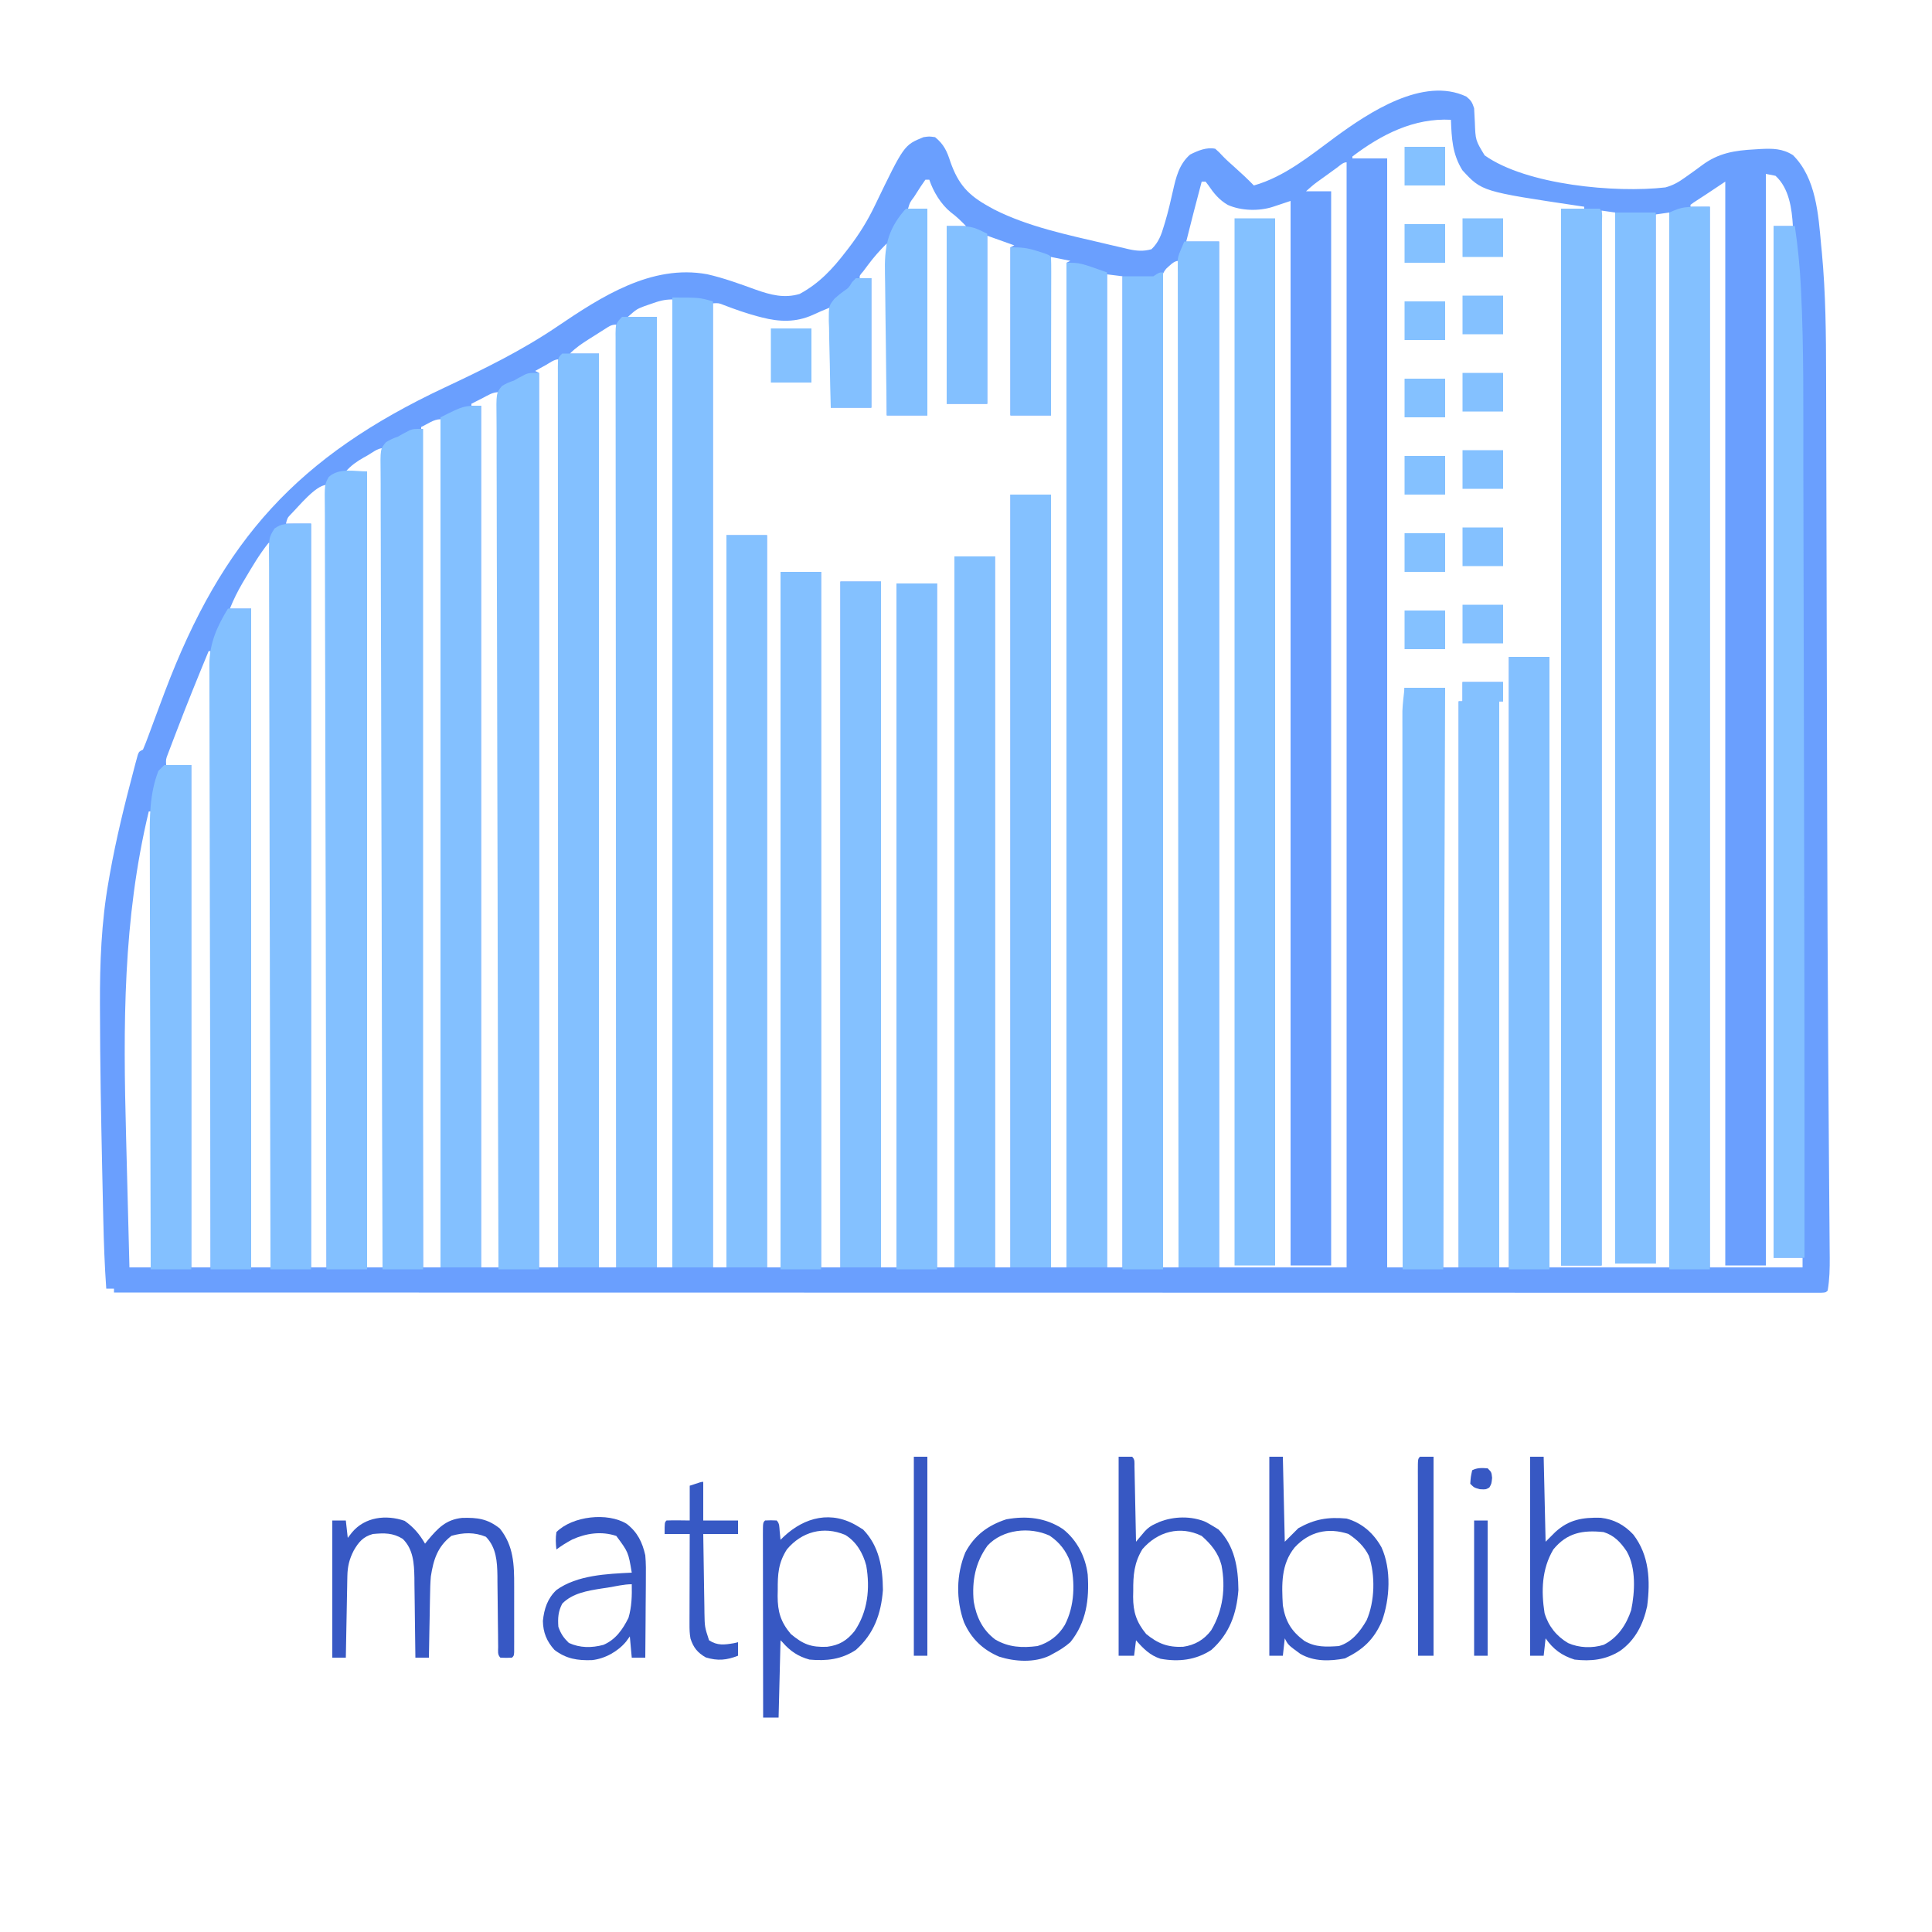 <?xml version="1.0" encoding="UTF-8"?>
<svg version="1.1" xmlns="http://www.w3.org/2000/svg" width="1000" height="1000">
<path d="M0 0 C2.44 2.004 2.971 2.914 4 6 C4.153 8.394 4.274 10.791 4.375 13.188 C4.709 22.597 4.709 22.597 9.449 30.41 C31.137 45.794 77.31 49.97 103 47 C106.897 45.946 109.733 44.344 113 42 C113.545 41.614 114.09 41.228 114.651 40.83 C118.311 38.236 118.311 38.236 121.917 35.567 C130.482 29.163 138.901 27.858 149.375 27.312 C150.295 27.253 151.216 27.193 152.164 27.131 C158.387 26.806 163.625 26.841 169.039 30.305 C180.987 42.135 182.194 61.069 183.625 76.938 C183.746 78.16 183.867 79.383 183.992 80.643 C185.991 101.906 186.158 123.221 186.186 144.561 C186.192 148.319 186.204 152.077 186.215 155.835 C186.233 162.356 186.248 168.876 186.26 175.397 C186.279 184.998 186.304 194.599 186.33 204.2 C186.373 220.016 186.412 235.831 186.448 251.646 C186.45 252.59 186.452 253.534 186.454 254.507 C186.463 258.316 186.472 262.126 186.48 265.936 C186.548 295.263 186.62 324.59 186.697 353.917 C186.712 359.384 186.726 364.851 186.739 370.319 C186.842 411.384 186.993 452.448 187.27 493.513 C187.289 496.365 187.308 499.218 187.327 502.07 C187.442 519.271 187.56 536.471 187.697 553.671 C187.75 560.275 187.799 566.879 187.846 573.483 C187.878 578.004 187.915 582.524 187.955 587.045 C187.984 590.427 188.006 593.809 188.03 597.19 C188.048 598.978 188.048 598.978 188.067 600.802 C188.1 606.633 187.989 612.246 187 618 C186 619 186 619 183.545 619.125 C182.439 619.125 181.334 619.124 180.195 619.124 C178.922 619.126 177.65 619.129 176.339 619.131 C174.906 619.128 173.473 619.126 172.04 619.123 C170.528 619.124 169.016 619.125 167.503 619.127 C163.309 619.13 159.116 619.126 154.922 619.122 C150.374 619.119 145.826 619.121 141.277 619.123 C133.294 619.125 125.31 619.123 117.326 619.119 C105.454 619.113 93.583 619.113 81.711 619.114 C61.744 619.115 41.777 619.112 21.811 619.106 C2.031 619.1 -17.749 619.096 -37.528 619.095 C-38.756 619.095 -39.985 619.095 -41.25 619.095 C-47.487 619.094 -53.724 619.094 -59.962 619.094 C-104.18 619.092 -148.398 619.085 -192.615 619.075 C-203.339 619.073 -214.062 619.071 -224.785 619.069 C-225.45 619.069 -226.115 619.068 -226.8 619.068 C-257.703 619.062 -288.606 619.058 -319.509 619.055 C-321.514 619.055 -323.52 619.055 -325.526 619.055 C-338.818 619.053 -352.109 619.052 -365.401 619.051 C-392.48 619.048 -419.558 619.045 -446.637 619.042 C-447.882 619.042 -449.127 619.042 -450.41 619.042 C-533.607 619.033 -616.803 619.017 -700 619 C-700 618.34 -700 617.68 -700 617 C-701.32 617 -702.64 617 -704 617 C-704.85 605.08 -705.274 593.184 -705.535 581.238 C-705.579 579.341 -705.622 577.445 -705.666 575.548 C-705.804 569.47 -705.934 563.391 -706.062 557.312 C-706.085 556.279 -706.107 555.245 -706.129 554.179 C-706.704 527.225 -707.204 500.273 -707.25 473.312 C-707.255 472.128 -707.26 470.943 -707.265 469.723 C-707.34 448.485 -706.534 427.2 -702.812 406.25 C-702.6 405.02 -702.388 403.789 -702.17 402.521 C-698.911 384.215 -694.457 366.153 -689.688 348.188 C-689.445 347.262 -689.203 346.336 -688.953 345.383 C-688.725 344.549 -688.497 343.715 -688.262 342.855 C-688.065 342.13 -687.869 341.404 -687.667 340.657 C-687 339 -687 339 -685 338 C-683.957 335.585 -683.022 333.193 -682.129 330.723 C-681.555 329.174 -680.98 327.626 -680.406 326.077 C-679.955 324.85 -679.955 324.85 -679.496 323.599 C-677.927 319.336 -676.33 315.083 -674.73 310.832 C-674.411 309.983 -674.092 309.135 -673.763 308.26 C-643.911 229.215 -604.705 186.21 -528.715 150.518 C-508.645 141.09 -489.056 131.521 -470.664 119.066 C-447.834 103.622 -421.838 86.691 -393 91.938 C-384.379 93.892 -376.07 96.938 -367.77 99.951 C-360.044 102.662 -353.156 104.516 -345.117 102.152 C-334.862 96.596 -328.06 89.203 -321 80 C-320.384 79.205 -320.384 79.205 -319.756 78.394 C-314.354 71.358 -309.934 64.261 -306.111 56.259 C-291.074 25.089 -291.074 25.089 -281 21 C-278.062 20.562 -278.062 20.562 -275 21 C-270.383 24.754 -268.815 28.356 -267.062 33.812 C-262.978 45.386 -257.889 51.031 -247 57 C-246.113 57.491 -245.226 57.982 -244.312 58.488 C-226.596 67.419 -206.45 71.549 -187.25 76.062 C-186.388 76.268 -185.525 76.474 -184.637 76.686 C-182.162 77.274 -179.683 77.845 -177.203 78.41 C-176.463 78.587 -175.724 78.763 -174.962 78.945 C-170.671 79.898 -167.256 80.185 -163 79 C-159.323 75.504 -157.88 71.521 -156.5 66.75 C-156.291 66.059 -156.081 65.368 -155.865 64.656 C-154.335 59.484 -153.11 54.263 -151.938 49 C-150.342 41.867 -148.732 34.987 -143 30 C-139.051 27.993 -134.42 26.044 -130 27 C-127.812 28.938 -127.812 28.938 -126.582 30.309 C-124.512 32.521 -122.266 34.489 -120 36.5 C-116.559 39.577 -113.209 42.684 -110 46 C-94.11 41.498 -80.917 30.573 -67.801 20.91 C-50.569 8.309 -22.35 -10.575 0 0 Z M-59 31 C-59 31.33 -59 31.66 -59 32 C-53.06 32 -47.12 32 -41 32 C-41 221.42 -41 410.84 -41 606 C-38.36 606 -35.72 606 -33 606 C-32.67 507 -32.34 408 -32 306 C-25.07 306 -18.14 306 -11 306 C-11.33 309.3 -11.66 312.6 -12 316 C-12.077 317.919 -12.124 319.839 -12.123 321.76 C-12.125 322.79 -12.127 323.82 -12.129 324.881 C-12.126 325.98 -12.123 327.08 -12.12 328.212 C-12.121 329.405 -12.122 330.598 -12.123 331.827 C-12.124 335.11 -12.121 338.394 -12.116 341.678 C-12.112 345.229 -12.113 348.781 -12.114 352.332 C-12.114 358.476 -12.111 364.62 -12.106 370.764 C-12.098 379.647 -12.095 388.53 -12.094 397.413 C-12.092 411.827 -12.085 426.242 -12.075 440.656 C-12.066 454.653 -12.059 468.651 -12.055 482.648 C-12.055 483.512 -12.054 484.375 -12.054 485.265 C-12.053 489.598 -12.052 493.93 -12.05 498.263 C-12.04 534.175 -12.022 570.088 -12 606 C-9.36 606 -6.72 606 -4 606 C-4 509.31 -4 412.62 -4 313 C-3.34 313 -2.68 313 -2 313 C-2 309.7 -2 306.4 -2 303 C4.93 303 11.86 303 19 303 C19 306.3 19 309.6 19 313 C18.34 313 17.68 313 17 313 C17 409.69 17 506.38 17 606 C18.65 606 20.3 606 22 606 C22 501.72 22 397.44 22 290 C28.93 290 35.86 290 43 290 C43 394.28 43 498.56 43 606 C63.46 606 83.92 606 105 606 C105 425.82 105 245.64 105 60 C101.535 60.495 101.535 60.495 98 61 C98 240.19 98 419.38 98 604 C91.07 604 84.14 604 77 604 C77 424.48 77 244.96 77 60 C74.69 59.67 72.38 59.34 70 59 C70 239.18 70 419.36 70 605 C63.07 605 56.14 605 49 605 C49 424.49 49 243.98 49 58 C52.96 58 56.92 58 61 58 C61 57.67 61 57.34 61 57 C60.15 56.875 59.3 56.749 58.424 56.62 C8.019 49.099 8.019 49.099 -2.062 38.125 C-7.286 29.701 -7.636 21.64 -8 12 C-27.152 10.982 -44.027 19.629 -59 31 Z M-66.965 36.773 C-67.765 37.351 -68.565 37.928 -69.389 38.523 C-70.65 39.44 -70.65 39.44 -71.938 40.375 C-72.775 40.978 -73.612 41.582 -74.475 42.203 C-78.925 45.377 -78.925 45.377 -83 49 C-78.71 49 -74.42 49 -70 49 C-70 232.48 -70 415.96 -70 605 C-76.93 605 -83.86 605 -91 605 C-91 423.17 -91 241.34 -91 54 C-93.97 54.99 -96.94 55.98 -100 57 C-107.189 59.396 -116.57 59.17 -123.5 56.062 C-127.978 53.48 -130.747 50.033 -133.625 45.793 C-134.079 45.201 -134.532 44.61 -135 44 C-135.66 44 -136.32 44 -137 44 C-139.731 54.318 -142.443 64.637 -145 75 C-139.39 75 -133.78 75 -128 75 C-128 250.23 -128 425.46 -128 606 C-106.22 606 -84.44 606 -62 606 C-62 417.24 -62 228.48 -62 34 C-63.909 34 -65.481 35.701 -66.965 36.773 Z M155 40 C155 226.45 155 412.9 155 605 C148.07 605 141.14 605 134 605 C134 419.87 134 234.74 134 44 C129.545 46.97 129.545 46.97 125 50 C119.938 53.312 119.938 53.312 117.652 54.801 C117.107 55.197 116.562 55.592 116 56 C116 56.33 116 56.66 116 57 C119.3 57 122.6 57 126 57 C126 238.17 126 419.34 126 606 C141.84 606 157.68 606 174 606 C174 604.35 174 602.7 174 601 C169.05 601 164.1 601 159 601 C159 424.78 159 248.56 159 67 C162.3 67 165.6 67 169 67 C168.478 57.989 167.045 47.405 160 41 C158.35 40.67 156.7 40.34 155 40 Z M-155.419 89.126 C-158.19 92.41 -157.955 95.636 -157.861 99.781 C-157.869 100.658 -157.877 101.534 -157.886 102.437 C-157.904 105.383 -157.873 108.327 -157.842 111.273 C-157.845 113.402 -157.851 115.532 -157.86 117.661 C-157.876 123.52 -157.848 129.378 -157.812 135.236 C-157.782 141.551 -157.792 147.866 -157.798 154.181 C-157.801 165.124 -157.78 176.067 -157.74 187.01 C-157.699 198.488 -157.672 209.965 -157.664 221.443 C-157.664 222.157 -157.663 222.87 -157.663 223.605 C-157.66 227.229 -157.658 230.853 -157.656 234.477 C-157.641 260.146 -157.594 285.815 -157.528 311.484 C-157.464 336.422 -157.414 361.36 -157.385 386.298 C-157.384 387.067 -157.383 387.835 -157.382 388.627 C-157.373 396.346 -157.364 404.065 -157.355 411.784 C-157.337 427.509 -157.317 443.234 -157.296 458.959 C-157.295 459.682 -157.294 460.405 -157.293 461.149 C-157.229 509.433 -157.118 557.717 -157 606 C-154.36 606 -151.72 606 -149 606 C-149 434.07 -149 262.14 -149 85 C-151.45 85 -153.686 87.606 -155.419 89.126 Z M-186 92 C-186 261.62 -186 431.24 -186 606 C-183.36 606 -180.72 606 -178 606 C-178 436.71 -178 267.42 -178 93 C-180.64 92.67 -183.28 92.34 -186 92 Z M-421.938 107.25 C-423.745 107.876 -423.745 107.876 -425.59 108.516 C-429.494 110.039 -429.494 110.039 -434 114 C-429.05 114 -424.1 114 -419 114 C-419 276.36 -419 438.72 -419 606 C-416.36 606 -413.72 606 -411 606 C-411 440.67 -411 275.34 -411 105 C-415.248 105 -417.953 105.838 -421.938 107.25 Z M-280 43 C-281.633 45.284 -283.145 47.557 -284.625 49.938 C-285.045 50.597 -285.465 51.256 -285.898 51.936 C-288.043 54.767 -288.043 54.767 -289 58 C-285.7 58 -282.4 58 -279 58 C-279 93.31 -279 128.62 -279 165 C-285.93 165 -292.86 165 -300 165 C-300 135.63 -300 106.26 -300 76 C-303.708 79.708 -306.721 83.087 -309.812 87.25 C-310.998 88.836 -310.998 88.836 -312.207 90.453 C-314.096 92.617 -314.096 92.617 -314 94 C-312.02 94 -310.04 94 -308 94 C-308 116.11 -308 138.22 -308 161 C-314.93 161 -321.86 161 -329 161 C-329 143.84 -329 126.68 -329 109 C-332.222 110.289 -335.309 111.596 -338.438 113.062 C-347.137 116.924 -355.533 116.655 -364.625 114.312 C-365.647 114.05 -365.647 114.05 -366.69 113.782 C-372.668 112.197 -378.434 110.159 -384.207 107.953 C-386.981 106.839 -386.981 106.839 -390 107 C-390 271.67 -390 436.34 -390 606 C-387.69 606 -385.38 606 -383 606 C-383 480.93 -383 355.86 -383 227 C-376.07 227 -369.14 227 -362 227 C-362 352.07 -362 477.14 -362 606 C-359.69 606 -357.38 606 -355 606 C-355 487.2 -355 368.4 -355 246 C-348.07 246 -341.14 246 -334 246 C-334 364.8 -334 483.6 -334 606 C-330.7 606 -327.4 606 -324 606 C-324 488.85 -324 371.7 -324 251 C-317.07 251 -310.14 251 -303 251 C-303 368.15 -303 485.3 -303 606 C-300.36 606 -297.72 606 -295 606 C-295 489.18 -295 372.36 -295 252 C-288.07 252 -281.14 252 -274 252 C-274 368.82 -274 485.64 -274 606 C-271.03 606 -268.06 606 -265 606 C-265 484.56 -265 363.12 -265 238 C-258.07 238 -251.14 238 -244 238 C-244 359.44 -244 480.88 -244 606 C-241.36 606 -238.72 606 -236 606 C-236 474 -236 342 -236 206 C-229.07 206 -222.14 206 -215 206 C-215 338 -215 470 -215 606 C-212.36 606 -209.72 606 -207 606 C-207 434.4 -207 262.8 -207 86 C-206.34 85.67 -205.68 85.34 -205 85 C-208.3 84.34 -211.6 83.68 -215 83 C-215 110.06 -215 137.12 -215 165 C-221.93 165 -228.86 165 -236 165 C-236 136.29 -236 107.58 -236 78 C-235.34 77.67 -234.68 77.34 -234 77 C-238.62 75.35 -243.24 73.7 -248 72 C-248 100.71 -248 129.42 -248 159 C-254.93 159 -261.86 159 -269 159 C-269 128.64 -269 98.28 -269 67 C-265.7 67 -262.4 67 -259 67 C-261.551 64.374 -263.921 62.058 -266.875 59.875 C-271.977 55.741 -275.94 49.179 -278 43 C-278.66 43 -279.32 43 -280 43 Z M-446.246 120.52 C-447.502 121.311 -447.502 121.311 -448.783 122.119 C-449.659 122.678 -450.535 123.237 -451.438 123.812 C-452.31 124.36 -453.182 124.907 -454.08 125.471 C-457.775 127.814 -460.887 129.887 -464 133 C-459.05 133 -454.1 133 -449 133 C-449 289.09 -449 445.18 -449 606 C-446.03 606 -443.06 606 -440 606 C-440 444.96 -440 283.92 -440 118 C-442.712 118 -443.956 119.075 -446.246 120.52 Z M-476.562 139 C-477.574 139.557 -478.586 140.114 -479.629 140.688 C-480.411 141.121 -481.194 141.554 -482 142 C-481.01 142.495 -481.01 142.495 -480 143 C-480 295.79 -480 448.58 -480 606 C-476.7 606 -473.4 606 -470 606 C-470 450.9 -470 295.8 -470 136 C-472.227 136 -474.692 137.968 -476.562 139 Z M-509.125 156 C-510.221 156.557 -511.316 157.114 -512.445 157.688 C-513.288 158.121 -514.131 158.554 -515 159 C-515 159.33 -515 159.66 -515 160 C-513.35 160 -511.7 160 -510 160 C-510 307.18 -510 454.36 -510 606 C-507.03 606 -504.06 606 -501 606 C-501 456.51 -501 307.02 -501 153 C-504.121 153 -506.37 154.593 -509.125 156 Z M-541 171 C-540.67 314.55 -540.34 458.1 -540 606 C-537.03 606 -534.06 606 -531 606 C-531 461.13 -531 316.26 -531 167 C-534.59 167 -537.719 169.542 -541 171 Z M-568.812 185.75 C-569.442 186.098 -570.072 186.446 -570.721 186.805 C-574.322 188.845 -577.209 190.878 -580 194 C-576.37 194 -572.74 194 -569 194 C-569 329.96 -569 465.92 -569 606 C-566.36 606 -563.72 606 -561 606 C-561 466.08 -561 326.16 -561 182 C-563.581 182 -566.552 184.469 -568.812 185.75 Z M-608.539 216.273 C-610.221 218.045 -610.221 218.045 -611 221 C-606.71 221 -602.42 221 -598 221 C-598 348.05 -598 475.1 -598 606 C-595.36 606 -592.72 606 -590 606 C-590 472.35 -590 338.7 -590 201 C-595.533 201 -604.643 212.409 -608.539 216.273 Z M-620 231 C-624.668 236.81 -628.46 243.287 -632.25 249.688 C-632.674 250.4 -633.098 251.112 -633.535 251.845 C-636.039 256.127 -638.143 260.4 -640 265 C-636.37 265 -632.74 265 -629 265 C-629 377.53 -629 490.06 -629 606 C-625.7 606 -622.4 606 -619 606 C-619 482.25 -619 358.5 -619 231 C-619.33 231 -619.66 231 -620 231 Z M-651 287 C-656.641 300.631 -662.191 314.292 -667.452 328.074 C-667.942 329.356 -668.433 330.637 -668.926 331.918 C-669.616 333.714 -670.298 335.513 -670.98 337.312 C-671.371 338.34 -671.762 339.367 -672.165 340.426 C-673.154 343.025 -673.154 343.025 -673 346 C-668.71 346 -664.42 346 -660 346 C-660 431.8 -660 517.6 -660 606 C-656.7 606 -653.4 606 -650 606 C-650 500.73 -650 395.46 -650 287 C-650.33 287 -650.66 287 -651 287 Z M-682 370 C-695.458 426.174 -695.265 480.997 -693.736 538.373 C-693.539 545.768 -693.354 553.165 -693.17 560.561 C-692.792 575.708 -692.401 590.854 -692 606 C-688.37 606 -684.74 606 -681 606 C-681 528.12 -681 450.24 -681 370 C-681.33 370 -681.66 370 -682 370 Z " fill="#6A9FFE" transform="translate(759,50)"/>
<path d="M0 0 C0 181.5 0 363 0 550 C-6.93 550 -13.86 550 -21 550 C-21 369.49 -21 188.98 -21 3 C-14 0 -14 0 0 0 Z " fill="#83C0FF" transform="translate(885,107)"/>
<path d="M0 0 C6.6 0 13.2 0 20 0 C21.862 1.862 21.124 4.526 21.131 7.004 C21.128 7.877 21.126 8.75 21.123 9.65 C21.124 10.573 21.125 11.496 21.127 12.447 C21.129 15.581 21.125 18.715 21.12 21.849 C21.121 24.102 21.122 26.355 21.123 28.608 C21.125 34.831 21.121 41.054 21.116 47.277 C21.112 53.288 21.113 59.3 21.114 65.312 C21.115 77.616 21.112 89.919 21.106 102.223 C21.1 114.411 21.096 126.598 21.095 138.786 C21.095 139.543 21.095 140.3 21.095 141.08 C21.094 144.923 21.094 148.767 21.094 152.61 C21.092 179.858 21.085 207.105 21.075 234.352 C21.066 260.827 21.059 287.303 21.055 313.779 C21.055 314.594 21.055 315.41 21.055 316.25 C21.053 324.441 21.052 332.631 21.051 340.822 C21.048 357.508 21.045 374.194 21.042 390.88 C21.042 391.648 21.042 392.415 21.042 393.206 C21.033 444.47 21.017 495.735 21 547 C14.07 547 7.14 547 0 547 C0 366.49 0 185.98 0 0 Z " fill="#83C0FF" transform="translate(808,108)"/>
<path d="M0 0 C6.93 0 13.86 0 21 0 C21 179.52 21 359.04 21 544 C14.07 544 7.14 544 0 544 C0 364.48 0 184.96 0 0 Z " fill="#83C0FF" transform="translate(836,110)"/>
<path d="M0 0 C6.93 0 13.86 0 21 0 C21 178.86 21 357.72 21 542 C14.07 542 7.14 542 0 542 C0 363.14 0 184.28 0 0 Z " fill="#84C1FF" transform="translate(639,113)"/>
<path d="M0 0 C5.94 0 11.88 0 18 0 C18 175.23 18 350.46 18 531 C11.07 531 4.14 531 -3 531 C-3.051 481.142 -3.099 431.285 -3.127 381.427 C-3.127 380.689 -3.128 379.951 -3.128 379.191 C-3.137 363.159 -3.146 347.126 -3.153 331.094 C-3.157 323.232 -3.161 315.37 -3.165 307.508 C-3.165 306.725 -3.166 305.943 -3.166 305.137 C-3.179 279.771 -3.201 254.405 -3.229 229.039 C-3.257 202.975 -3.276 176.911 -3.282 150.848 C-3.283 147.168 -3.284 143.488 -3.285 139.808 C-3.285 139.083 -3.285 138.359 -3.285 137.613 C-3.289 125.946 -3.303 114.28 -3.32 102.614 C-3.338 90.89 -3.345 79.166 -3.341 67.442 C-3.339 61.087 -3.342 54.733 -3.358 48.379 C-3.372 42.565 -3.373 36.752 -3.363 30.938 C-3.361 28.831 -3.365 26.725 -3.375 24.619 C-3.387 21.76 -3.38 18.903 -3.369 16.045 C-3.377 15.223 -3.385 14.4 -3.393 13.553 C-3.386 12.786 -3.38 12.019 -3.373 11.229 C-3.373 10.577 -3.374 9.924 -3.374 9.251 C-3 7 -3 7 0 0 Z " fill="#83C0FF" transform="translate(613,125)"/>
<path d="M0 0 C7 0 7 0 21 5 C21 174.95 21 344.9 21 520 C14.07 520 7.14 520 0 520 C0 348.4 0 176.8 0 0 Z " fill="#83C0FF" transform="translate(552,136)"/>
<path d="M0 0 C0 170.28 0 340.56 0 516 C-6.93 516 -13.86 516 -21 516 C-21 346.38 -21 176.76 -21 2 C-15.72 2 -10.44 2 -5 2 C-2 0 -2 0 0 0 Z " fill="#83C0FF" transform="translate(602,141)"/>
<path d="M0 0 C14 0 14 0 21 2 C21 167 21 332 21 502 C14.07 502 7.14 502 0 502 C0 336.34 0 170.68 0 0 Z " fill="#83C0FF" transform="translate(348,154)"/>
<path d="M0 0 C5.94 0 11.88 0 18 0 C18 162.36 18 324.72 18 492 C11.07 492 4.14 492 -3 492 C-3.051 445.423 -3.099 398.845 -3.127 352.268 C-3.127 351.579 -3.128 350.89 -3.128 350.18 C-3.137 335.209 -3.146 320.237 -3.153 305.266 C-3.157 297.925 -3.161 290.583 -3.165 283.241 C-3.165 282.511 -3.166 281.78 -3.166 281.028 C-3.179 257.331 -3.201 233.635 -3.229 209.938 C-3.257 185.595 -3.276 161.251 -3.282 136.908 C-3.283 133.472 -3.284 130.037 -3.285 126.602 C-3.285 125.925 -3.285 125.249 -3.285 124.553 C-3.289 113.652 -3.303 102.751 -3.32 91.85 C-3.338 80.901 -3.345 69.952 -3.341 59.003 C-3.339 53.067 -3.342 47.131 -3.358 41.194 C-3.372 35.767 -3.373 30.339 -3.363 24.912 C-3.361 22.941 -3.365 20.971 -3.375 19.001 C-3.387 16.335 -3.38 13.671 -3.369 11.006 C-3.377 10.229 -3.385 9.453 -3.393 8.653 C-3.351 4.212 -3.296 3.296 0 0 Z " fill="#83C0FF" transform="translate(322,164)"/>
<path d="M0 0 C6.27 0 12.54 0 19 0 C19 156.09 19 312.18 19 473 C12.07 473 5.14 473 -2 473 C-2.034 428.125 -2.066 383.249 -2.085 338.374 C-2.085 337.71 -2.085 337.046 -2.086 336.362 C-2.092 321.94 -2.097 307.517 -2.102 293.094 C-2.105 286.022 -2.107 278.949 -2.11 271.877 C-2.11 271.173 -2.11 270.469 -2.111 269.744 C-2.119 246.914 -2.134 224.083 -2.153 201.253 C-2.172 177.136 -2.184 153.019 -2.188 128.903 C-2.191 114.448 -2.2 99.993 -2.216 85.538 C-2.226 75.639 -2.23 65.74 -2.227 55.841 C-2.226 50.121 -2.228 44.402 -2.238 38.682 C-2.248 33.454 -2.249 28.226 -2.242 22.998 C-2.241 21.099 -2.244 19.2 -2.25 17.3 C-2.258 14.734 -2.254 12.168 -2.246 9.602 C-2.251 8.851 -2.257 8.101 -2.262 7.328 C-2.228 2.228 -2.228 2.228 0 0 Z " fill="#83C0FF" transform="translate(291,183)"/>
<path d="M0 0 C0 153.12 0 306.24 0 464 C-6.93 464 -13.86 464 -21 464 C-21.182 406.121 -21.324 348.242 -21.409 290.362 C-21.419 283.534 -21.429 276.706 -21.439 269.878 C-21.44 269.198 -21.442 268.519 -21.443 267.819 C-21.477 245.785 -21.537 223.752 -21.61 201.718 C-21.688 178.439 -21.736 155.16 -21.753 131.88 C-21.764 117.93 -21.798 103.981 -21.863 90.031 C-21.906 80.474 -21.918 70.917 -21.908 61.36 C-21.903 55.84 -21.911 50.321 -21.954 44.802 C-21.992 39.753 -21.995 34.705 -21.967 29.655 C-21.964 27.825 -21.974 25.994 -21.999 24.164 C-22.176 10.439 -22.176 10.439 -19.237 6.843 C-17.165 5.518 -15.342 4.72 -13 4 C-12.223 3.55 -11.445 3.1 -10.645 2.637 C-10.04 2.323 -9.435 2.01 -8.812 1.688 C-8.2 1.361 -7.588 1.035 -6.957 0.699 C-5 0 -5 0 0 0 Z " fill="#83C0FF" transform="translate(279,193)"/>
<path d="M0 0 C0 147.18 0 294.36 0 446 C-6.93 446 -13.86 446 -21 446 C-21 300.8 -21 155.6 -21 6 C-9 0 -9 0 0 0 Z " fill="#83C0FF" transform="translate(249,210)"/>
<path d="M0 0 C0 143.55 0 287.1 0 435 C-6.93 435 -13.86 435 -21 435 C-21.182 380.815 -21.324 326.631 -21.409 272.446 C-21.419 266.053 -21.429 259.66 -21.439 253.268 C-21.442 251.995 -21.444 250.722 -21.446 249.411 C-21.481 228.786 -21.544 208.161 -21.617 187.537 C-21.692 166.384 -21.736 145.231 -21.753 124.078 C-21.764 111.019 -21.798 97.96 -21.863 84.901 C-21.906 75.954 -21.918 67.007 -21.908 58.059 C-21.903 52.892 -21.911 47.725 -21.954 42.558 C-21.992 37.831 -21.995 33.105 -21.967 28.377 C-21.964 26.664 -21.974 24.95 -21.999 23.237 C-22.176 10.394 -22.176 10.394 -19.237 6.91 C-17.174 5.593 -15.318 4.759 -13 4 C-12.223 3.55 -11.445 3.1 -10.645 2.637 C-10.04 2.323 -9.435 2.01 -8.812 1.688 C-8.2 1.361 -7.588 1.035 -6.957 0.699 C-5 0 -5 0 0 0 Z " fill="#83C0FF" transform="translate(219,222)"/>
<path d="M0 0 C0 136.29 0 272.58 0 413 C-6.93 413 -13.86 413 -21 413 C-21.16 361.108 -21.284 309.217 -21.357 257.325 C-21.366 251.203 -21.375 245.08 -21.385 238.958 C-21.386 237.739 -21.388 236.521 -21.39 235.265 C-21.421 215.513 -21.476 195.761 -21.54 176.009 C-21.605 155.751 -21.644 135.494 -21.659 115.236 C-21.668 102.729 -21.699 90.223 -21.755 77.717 C-21.792 69.148 -21.804 60.579 -21.795 52.01 C-21.79 47.062 -21.797 42.114 -21.834 37.165 C-21.868 32.638 -21.87 28.112 -21.846 23.584 C-21.843 21.943 -21.852 20.303 -21.874 18.662 C-22.022 6.908 -22.022 6.908 -19.878 2.904 C-14.459 -2.007 -6.737 0 0 0 Z " fill="#83C0FF" transform="translate(190,244)"/>
<path d="M0 0 C6.93 0 13.86 0 21 0 C21 132 21 264 21 400 C14.07 400 7.14 400 0 400 C0 268 0 136 0 0 Z " fill="#84C1FF" transform="translate(523,256)"/>
<path d="M0 0 C0 127.38 0 254.76 0 386 C-6.93 386 -13.86 386 -21 386 C-21.137 337.837 -21.243 289.674 -21.306 241.51 C-21.314 235.826 -21.322 230.142 -21.33 224.458 C-21.331 223.327 -21.333 222.195 -21.334 221.029 C-21.36 202.698 -21.408 184.367 -21.463 166.036 C-21.519 147.231 -21.552 128.427 -21.565 109.622 C-21.573 98.015 -21.599 86.409 -21.647 74.802 C-21.679 66.847 -21.689 58.892 -21.681 50.936 C-21.677 46.344 -21.683 41.752 -21.715 37.16 C-21.744 32.956 -21.746 28.752 -21.725 24.548 C-21.723 23.027 -21.73 21.506 -21.749 19.985 C-21.898 7.26 -21.898 7.26 -18.892 2.548 C-15 0 -15 0 0 0 Z " fill="#83C0FF" transform="translate(161,271)"/>
<path d="M0 0 C3.63 0 7.26 0 11 0 C12.514 10.317 13.571 20.586 14.099 31.001 C14.141 31.816 14.183 32.63 14.226 33.47 C15.724 64.101 15.357 94.829 15.401 125.488 C15.415 135.108 15.44 144.729 15.465 154.349 C15.51 171.651 15.547 188.952 15.578 206.254 C15.608 222.738 15.642 239.223 15.683 255.708 C15.685 256.713 15.688 257.719 15.69 258.755 C15.7 262.807 15.71 266.859 15.72 270.911 C15.936 358.607 16.067 446.303 16 534 C10.72 534 5.44 534 0 534 C0 357.78 0 181.56 0 0 Z " fill="#83C0FF" transform="translate(918,117)"/>
<path d="M0 0 C6.93 0 13.86 0 21 0 C21 125.07 21 250.14 21 379 C14.07 379 7.14 379 0 379 C0 253.93 0 128.86 0 0 Z " fill="#84C1FF" transform="translate(376,277)"/>
<path d="M0 0 C6.93 0 13.86 0 21 0 C21 121.44 21 242.88 21 368 C14.07 368 7.14 368 0 368 C0 246.56 0 125.12 0 0 Z " fill="#84C1FF" transform="translate(494,288)"/>
<path d="M0 0 C6.93 0 13.86 0 21 0 C21 119.13 21 238.26 21 361 C14.07 361 7.14 361 0 361 C0 241.87 0 122.74 0 0 Z " fill="#83C0FF" transform="translate(404,296)"/>
<path d="M0 0 C6.93 0 13.86 0 21 0 C21 117.15 21 234.3 21 355 C14.07 355 7.14 355 0 355 C0 237.85 0 120.7 0 0 Z " fill="#83C0FF" transform="translate(464,302)"/>
<path d="M0 0 C6.93 0 13.86 0 21 0 C21 117.15 21 234.3 21 355 C14.07 355 7.14 355 0 355 C0 237.85 0 120.7 0 0 Z " fill="#84C1FF" transform="translate(435,301)"/>
<path d="M0 0 C3.96 0 7.92 0 12 0 C12 112.86 12 225.72 12 342 C5.07 342 -1.86 342 -9 342 C-9.114 301.056 -9.203 260.112 -9.255 219.168 C-9.262 214.332 -9.268 209.495 -9.275 204.659 C-9.276 203.696 -9.277 202.733 -9.279 201.741 C-9.3 186.162 -9.34 170.582 -9.386 155.003 C-9.433 139.011 -9.46 123.019 -9.47 107.027 C-9.477 97.163 -9.499 87.299 -9.54 77.435 C-9.566 70.666 -9.574 63.898 -9.568 57.129 C-9.564 53.227 -9.569 49.325 -9.596 45.423 C-9.621 41.843 -9.621 38.264 -9.604 34.685 C-9.601 32.791 -9.623 30.897 -9.645 29.003 C-9.55 17.968 -5.698 9.286 0 0 Z " fill="#83C0FF" transform="translate(118,315)"/>
<path d="M0 0 C6.93 0 13.86 0 21 0 C21 104.61 21 209.22 21 317 C14.07 317 7.14 317 0 317 C0 212.39 0 107.78 0 0 Z " fill="#83C0FF" transform="translate(781,340)"/>
<path d="M0 0 C6.93 0 13.86 0 21 0 C21 3.3 21 6.6 21 10 C20.34 10 19.68 10 19 10 C19 106.69 19 203.38 19 303 C12.07 303 5.14 303 -2 303 C-2 206.31 -2 109.62 -2 10 C-1.34 10 -0.68 10 0 10 C0 6.7 0 3.4 0 0 Z " fill="#84C1FF" transform="translate(757,353)"/>
<path d="M0 0 C6.93 0 13.86 0 21 0 C20.67 99.33 20.34 198.66 20 301 C13.07 301 6.14 301 -1 301 C-1.023 263.954 -1.041 226.908 -1.051 189.862 C-1.052 185.488 -1.054 181.113 -1.055 176.739 C-1.055 175.868 -1.055 174.997 -1.056 174.099 C-1.06 160.002 -1.068 145.905 -1.077 131.807 C-1.087 117.34 -1.092 102.872 -1.094 88.404 C-1.095 79.479 -1.1 70.553 -1.108 61.627 C-1.113 55.505 -1.115 49.382 -1.114 43.26 C-1.113 39.729 -1.114 36.198 -1.119 32.666 C-1.125 28.834 -1.123 25.001 -1.12 21.168 C-1.125 19.503 -1.125 19.503 -1.129 17.804 C-1.127 16.769 -1.125 15.734 -1.123 14.668 C-1.123 13.784 -1.124 12.9 -1.124 11.99 C-0.958 7.979 -0.443 3.99 0 0 Z " fill="#83C0FF" transform="translate(727,356)"/>
<path d="M0 0 C4.62 0 9.24 0 14 0 C14 86.13 14 172.26 14 261 C7.07 261 0.14 261 -7 261 C-7.091 230.443 -7.162 199.886 -7.204 169.329 C-7.209 165.714 -7.214 162.1 -7.22 158.485 C-7.221 157.766 -7.222 157.046 -7.223 156.305 C-7.24 144.682 -7.272 133.06 -7.309 121.438 C-7.346 109.495 -7.368 97.553 -7.376 85.611 C-7.381 78.911 -7.394 72.21 -7.423 65.509 C-7.45 59.192 -7.458 52.876 -7.452 46.559 C-7.454 44.25 -7.461 41.941 -7.477 39.632 C-7.556 27.107 -7.628 14.843 -3 3 C-2.01 2.01 -1.02 1.02 0 0 Z " fill="#83C0FF" transform="translate(85,396)"/>
<path d="M0 0 C3.63 0 7.26 0 11 0 C11 35.31 11 70.62 11 107 C4.07 107 -2.86 107 -10 107 C-10.204 95.247 -10.369 83.494 -10.466 71.739 C-10.513 66.28 -10.576 60.822 -10.679 55.363 C-10.777 50.085 -10.831 44.808 -10.854 39.529 C-10.87 37.525 -10.903 35.522 -10.952 33.518 C-11.266 20.109 -9.8 11.396 -1 1 C-0.67 0.67 -0.34 0.34 0 0 Z " fill="#83C0FF" transform="translate(469,108)"/>
<path d="M0 0 C4.696 3.321 7.697 6.873 10.562 11.812 C11.047 11.209 11.532 10.606 12.031 9.984 C17.264 3.746 21.392 -0.636 29.711 -1.523 C37.684 -1.761 42.917 -1.07 49.25 3.938 C56.468 12.911 56.718 22.701 56.695 33.742 C56.696 34.773 56.697 35.804 56.698 36.866 C56.699 39.033 56.697 41.2 56.693 43.366 C56.687 46.697 56.693 50.028 56.699 53.359 C56.699 55.466 56.697 57.573 56.695 59.68 C56.697 60.681 56.699 61.682 56.701 62.713 C56.697 64.09 56.697 64.09 56.692 65.496 C56.691 66.307 56.69 67.119 56.689 67.955 C56.562 69.812 56.562 69.812 55.562 70.812 C52.562 70.938 52.562 70.938 49.562 70.812 C47.955 69.205 48.422 67.476 48.405 65.252 C48.395 64.28 48.384 63.308 48.374 62.307 C48.366 61.246 48.359 60.186 48.352 59.094 C48.323 56.859 48.295 54.625 48.266 52.391 C48.225 48.86 48.188 45.33 48.161 41.799 C48.133 38.397 48.087 34.995 48.039 31.594 C48.036 30.55 48.033 29.506 48.029 28.43 C47.906 21.014 47.445 13.767 42.062 8.25 C36.112 5.806 30.397 6.01 24.25 7.75 C17.023 13.296 14.905 20.134 13.562 28.812 C13.276 32.202 13.194 35.577 13.148 38.977 C13.129 39.895 13.11 40.813 13.09 41.759 C13.031 44.652 12.984 47.544 12.938 50.438 C12.899 52.415 12.86 54.393 12.82 56.371 C12.725 61.185 12.641 65.999 12.562 70.812 C10.252 70.812 7.942 70.812 5.562 70.812 C5.557 70.206 5.551 69.6 5.545 68.975 C5.481 62.631 5.396 56.288 5.3 49.945 C5.267 47.581 5.239 45.217 5.216 42.854 C5.182 39.445 5.13 36.037 5.074 32.629 C5.068 31.582 5.061 30.534 5.055 29.455 C4.909 22.072 4.514 14.692 -1 9.312 C-6.099 6.175 -10.523 6.256 -16.438 6.812 C-21.423 8.181 -23.766 10.92 -26.312 15.312 C-28.616 19.768 -29.549 23.573 -29.643 28.581 C-29.663 29.522 -29.683 30.462 -29.703 31.432 C-29.72 32.439 -29.737 33.446 -29.754 34.484 C-29.775 35.522 -29.795 36.559 -29.817 37.628 C-29.882 40.94 -29.941 44.251 -30 47.562 C-30.043 49.809 -30.087 52.055 -30.131 54.301 C-30.238 59.805 -30.34 65.309 -30.438 70.812 C-32.748 70.812 -35.057 70.812 -37.438 70.812 C-37.438 47.383 -37.438 23.953 -37.438 -0.188 C-35.127 -0.188 -32.818 -0.188 -30.438 -0.188 C-30.108 2.783 -29.777 5.753 -29.438 8.812 C-28.716 7.884 -27.994 6.956 -27.25 6 C-20.552 -2.023 -9.638 -3.329 0 0 Z " fill="#3758C4" transform="translate(209.438,787.188)"/>
<path d="M0 0 C13 0 13 0 21 4 C21 33.04 21 62.08 21 92 C14.07 92 7.14 92 0 92 C0 61.64 0 31.28 0 0 Z " fill="#83C0FF" transform="translate(490,117)"/>
<path d="M0 0 C2.31 0 4.62 0 7 0 C8.528 1.528 8.162 2.93 8.205 5.061 C8.225 5.922 8.245 6.782 8.266 7.669 C8.282 8.605 8.299 9.54 8.316 10.504 C8.337 11.457 8.358 12.41 8.379 13.392 C8.445 16.449 8.504 19.506 8.562 22.562 C8.606 24.63 8.649 26.697 8.693 28.764 C8.801 33.842 8.902 38.921 9 44 C9.407 43.512 9.814 43.025 10.234 42.522 C10.771 41.886 11.308 41.25 11.861 40.595 C12.392 39.963 12.923 39.331 13.47 38.68 C15.211 36.769 16.819 35.656 19.188 34.625 C19.841 34.329 20.495 34.032 21.168 33.727 C28.561 30.795 37.696 30.582 45.062 33.75 C46.396 34.462 47.712 35.209 49 36 C49.907 36.557 50.815 37.114 51.75 37.688 C60.104 46.274 61.889 57.458 62 69 C61.062 81.298 57.368 91.684 48 100 C39.998 105.248 31.065 106.299 21.684 104.574 C16.198 102.824 12.736 99.261 9 95 C8.67 97.64 8.34 100.28 8 103 C5.36 103 2.72 103 0 103 C0 69.01 0 35.02 0 0 Z M12.324 47.828 C7.995 54.928 7.504 61.365 7.562 69.5 C7.543 70.494 7.523 71.488 7.502 72.512 C7.507 80.424 9.251 85.64 14.25 91.75 C20.304 96.703 25.408 98.712 33.32 98.383 C39.405 97.514 44.171 94.809 47.906 89.836 C54.025 79.564 55.477 67.855 53.25 56.188 C51.63 49.833 47.875 45.281 43 41 C31.784 35.47 20.138 38.783 12.324 47.828 Z " fill="#3758C3" transform="translate(579,754)"/>
<path d="M0 0 C1.361 0.835 1.361 0.835 2.75 1.688 C11.104 10.274 12.889 21.458 13 33 C12.062 45.298 8.368 55.684 -1 64 C-8.525 68.935 -16.122 69.803 -25 69 C-30.918 67.37 -35.019 64.603 -39 60 C-39.33 59.67 -39.66 59.34 -40 59 C-40.33 72.2 -40.66 85.4 -41 99 C-43.64 99 -46.28 99 -49 99 C-49.023 85.849 -49.041 72.697 -49.052 59.546 C-49.057 53.439 -49.064 47.333 -49.075 41.227 C-49.086 35.34 -49.092 29.453 -49.095 23.565 C-49.097 21.314 -49.1 19.062 -49.106 16.811 C-49.113 13.669 -49.114 10.527 -49.114 7.385 C-49.117 6.444 -49.121 5.503 -49.124 4.534 C-49.114 -1.886 -49.114 -1.886 -48 -3 C-45 -3.125 -45 -3.125 -42 -3 C-40.417 -1.417 -40.653 0.38 -40.438 2.562 C-40.354 3.389 -40.27 4.215 -40.184 5.066 C-40.123 5.704 -40.062 6.343 -40 7 C-39.165 6.186 -39.165 6.186 -38.312 5.355 C-27.442 -4.836 -13.527 -8.313 0 0 Z M-36.676 11.926 C-41.143 18.923 -41.493 24.762 -41.438 32.938 C-41.457 33.984 -41.477 35.03 -41.498 36.107 C-41.493 44.218 -39.908 49.542 -34.688 55.75 C-28.34 61.064 -24.249 62.707 -15.934 62.375 C-9.606 61.566 -5.673 59.2 -1.688 54.25 C5.166 44.23 6.424 32.19 4.375 20.375 C2.71 13.936 -0.761 7.921 -6.562 4.438 C-17.911 -0.289 -29.031 2.879 -36.676 11.926 Z " fill="#3758C3" transform="translate(444,790)"/>
<path d="M0 0 C2.31 0 4.62 0 7 0 C7.33 14.52 7.66 29.04 8 44 C10.31 41.69 12.62 39.38 15 37 C23.446 32.28 30.266 31.104 40 32 C48.071 34.328 53.988 39.61 58.059 46.895 C63.249 58.293 62.434 73.601 58.254 85.164 C54.026 94.727 48.524 99.81 39.188 104.375 C31.373 105.907 23.048 106.098 16 102 C9.703 97.406 9.703 97.406 8 94 C7.67 96.97 7.34 99.94 7 103 C4.69 103 2.38 103 0 103 C0 69.01 0 35.02 0 0 Z M13.125 46.938 C6.022 55.671 6.382 66.163 7 77 C8.368 85.243 11.373 90.316 18.125 95.312 C23.906 98.706 29.456 98.452 36 98 C42.679 95.984 46.928 90.58 50.332 84.699 C54.621 74.955 54.962 61.342 51.5 51.25 C49.139 46.419 45.43 42.975 41 40 C30.299 36.433 20.59 38.846 13.125 46.938 Z " fill="#3758C3" transform="translate(657,754)"/>
<path d="M0 0 C2.31 0 4.62 0 7 0 C7.33 14.52 7.66 29.04 8 44 C10.475 41.525 10.475 41.525 13 39 C20.076 32.497 27.174 31.36 36.523 31.59 C43.37 32.398 48.674 35.233 53.375 40.25 C61.724 51.083 62.252 64.216 60.574 77.328 C58.588 86.637 54.379 95.032 46.438 100.562 C39.016 105.151 31.563 105.975 23 105 C16.369 102.912 11.95 99.662 8 94 C7.67 96.97 7.34 99.94 7 103 C4.69 103 2.38 103 0 103 C0 69.01 0 35.02 0 0 Z M12 48 C6.014 58.131 5.658 69.446 7.461 80.938 C9.442 87.651 13.615 92.864 19.625 96.438 C25.369 98.984 32.123 99.211 38.113 97.34 C45.4 93.607 49.803 86.942 52.309 79.363 C54.236 69.987 54.89 57.553 50 49 C46.852 44.292 43.513 40.704 38 39 C27.195 37.87 19.079 39.348 12 48 Z " fill="#3758C3" transform="translate(792,754)"/>
<path d="M0 0 C5.688 0 8.712 0.262 13.875 1.938 C15.573 2.477 15.573 2.477 17.305 3.027 C20 4 20 4 21 5 C21.095 7.556 21.126 10.085 21.114 12.641 C21.114 13.441 21.114 14.241 21.114 15.065 C21.113 17.722 21.105 20.378 21.098 23.035 C21.096 24.872 21.094 26.709 21.093 28.546 C21.09 33.391 21.08 38.236 21.069 43.081 C21.058 48.021 21.054 52.961 21.049 57.9 C21.038 67.6 21.02 77.3 21 87 C14.07 87 7.14 87 0 87 C0 58.29 0 29.58 0 0 Z " fill="#83C0FF" transform="translate(523,128)"/>
<path d="M0 0 C5.636 4.391 8.052 9.478 9.609 16.254 C9.989 20.419 9.96 24.547 9.902 28.727 C9.898 29.89 9.894 31.054 9.889 32.253 C9.873 35.941 9.835 39.628 9.797 43.316 C9.782 45.829 9.768 48.341 9.756 50.854 C9.723 56.987 9.673 63.12 9.609 69.254 C7.299 69.254 4.989 69.254 2.609 69.254 C2.279 65.624 1.949 61.994 1.609 58.254 C0.97 59.141 0.331 60.028 -0.328 60.941 C-4.565 66.065 -11.326 69.821 -17.957 70.527 C-25.488 70.783 -31.281 69.886 -37.391 65.254 C-41.392 60.847 -43.286 56.241 -43.391 50.254 C-42.755 43.998 -41.02 38.653 -36.391 34.254 C-25.645 26.485 -10.185 25.889 2.609 25.254 C0.83 14.629 0.83 14.629 -5.391 6.254 C-13.076 3.692 -20.928 4.819 -28.188 8.098 C-31.102 9.627 -33.741 11.302 -36.391 13.254 C-36.745 10.181 -36.878 7.317 -36.391 4.254 C-28.082 -4.055 -9.961 -6.108 0 0 Z M-9.891 33.004 C-10.955 33.161 -12.02 33.318 -13.117 33.48 C-20.313 34.63 -28.123 35.884 -33.391 41.316 C-35.497 45.398 -35.699 48.71 -35.391 53.254 C-34.1 56.912 -32.729 58.924 -29.953 61.629 C-24.158 64.272 -18.194 64.268 -12.047 62.629 C-5.692 59.892 -2.098 54.669 0.922 48.629 C2.607 42.807 2.73 37.264 2.609 31.254 C-1.523 31.254 -5.819 32.362 -9.891 33.004 Z " fill="#3758C3" transform="translate(324.391,788.746)"/>
<path d="M0 0 C7.267 5.714 11.675 14.354 12.789 23.527 C13.66 36.356 12.079 48.255 3.789 58.527 C0.988 60.986 -1.912 62.807 -5.211 64.527 C-5.826 64.866 -6.441 65.205 -7.074 65.555 C-14.982 69.229 -24.884 68.6 -33.023 66.027 C-41.536 62.442 -47.562 56.596 -51.277 48.148 C-55.435 36.476 -55.29 23.577 -50.559 12.062 C-45.834 3.175 -38.826 -1.983 -29.359 -5.078 C-18.884 -7.002 -8.902 -5.929 0 0 Z M-39.051 8.512 C-45.399 17.266 -47.225 26.88 -46.211 37.527 C-44.823 45.533 -41.653 52.165 -35.09 57.133 C-28.129 61.213 -21.108 61.544 -13.211 60.527 C-7.149 58.744 -2.295 55.055 0.945 49.57 C6.01 39.82 6.433 27.607 3.727 16.965 C1.644 11.262 -1.892 6.737 -6.953 3.367 C-17.235 -1.376 -31.252 0.1 -39.051 8.512 Z " fill="#3758C3" transform="translate(550.211,791.473)"/>
<path d="M0 0 C2.64 0 5.28 0 8 0 C8 22.11 8 44.22 8 67 C1.07 67 -5.86 67 -13 67 C-13.223 59.456 -13.386 51.914 -13.494 44.368 C-13.54 41.803 -13.601 39.239 -13.679 36.675 C-13.789 32.981 -13.839 29.289 -13.879 25.594 C-13.925 24.454 -13.972 23.314 -14.02 22.14 C-14.025 14.263 -14.025 14.263 -11.009 10.546 C-8.574 8.4 -8.574 8.4 -6.139 6.6 C-3.766 5.003 -3.766 5.003 -1.938 2 C-1.298 1.34 -0.659 0.68 0 0 Z " fill="#83C0FF" transform="translate(443,144)"/>
<path d="M0 0 C0 6.6 0 13.2 0 20 C5.94 20 11.88 20 18 20 C18 22.31 18 24.62 18 27 C12.06 27 6.12 27 0 27 C0.094 33.869 0.2 40.737 0.317 47.605 C0.356 49.941 0.39 52.277 0.422 54.612 C0.468 57.974 0.526 61.334 0.586 64.695 C0.603 66.257 0.603 66.257 0.621 67.849 C0.753 75.128 0.753 75.128 3 82 C7.285 84.857 10.964 84.347 15.938 83.5 C16.618 83.335 17.299 83.17 18 83 C18 85.31 18 87.62 18 90 C12.043 92.325 7.468 92.753 1.312 90.875 C-2.892 88.495 -5.117 85.771 -6.594 81.135 C-7.069 78.638 -7.12 76.315 -7.114 73.772 C-7.113 72.732 -7.113 71.691 -7.113 70.619 C-7.108 69.502 -7.103 68.385 -7.098 67.234 C-7.096 66.086 -7.095 64.937 -7.093 63.754 C-7.088 60.086 -7.075 56.418 -7.062 52.75 C-7.057 50.263 -7.053 47.776 -7.049 45.289 C-7.038 39.193 -7.021 33.096 -7 27 C-11.29 27 -15.58 27 -20 27 C-20 21 -20 21 -19 20 C-14.998 19.856 -11.006 19.958 -7 20 C-7 14.06 -7 8.12 -7 2 C-1 0 -1 0 0 0 Z " fill="#3759C4" transform="translate(364,767)"/>
<path d="M0 0 C2.31 0 4.62 0 7 0 C7 33.99 7 67.98 7 103 C4.36 103 1.72 103 -1 103 C-1.023 89.718 -1.041 76.436 -1.052 63.154 C-1.057 56.988 -1.064 50.821 -1.075 44.655 C-1.086 38.709 -1.092 32.763 -1.095 26.817 C-1.097 24.544 -1.1 22.27 -1.106 19.996 C-1.113 16.823 -1.114 13.65 -1.114 10.477 C-1.117 9.527 -1.121 8.576 -1.124 7.597 C-1.114 1.114 -1.114 1.114 0 0 Z " fill="#3759C4" transform="translate(735,754)"/>
<path d="M0 0 C2.31 0 4.62 0 7 0 C7 33.99 7 67.98 7 103 C4.69 103 2.38 103 0 103 C0 69.01 0 35.02 0 0 Z " fill="#3758C3" transform="translate(473,754)"/>
<path d="M0 0 C6.93 0 13.86 0 21 0 C21 9.24 21 18.48 21 28 C14.07 28 7.14 28 0 28 C0 18.76 0 9.52 0 0 Z " fill="#84C1FF" transform="translate(399,170)"/>
<path d="M0 0 C2.31 0 4.62 0 7 0 C7 23.1 7 46.2 7 70 C4.69 70 2.38 70 0 70 C0 46.9 0 23.8 0 0 Z " fill="#3759C4" transform="translate(763,787)"/>
<path d="M0 0 C6.93 0 13.86 0 21 0 C21 6.6 21 13.2 21 20 C14.07 20 7.14 20 0 20 C0 13.4 0 6.8 0 0 Z " fill="#84C1FF" transform="translate(727,316)"/>
<path d="M0 0 C6.93 0 13.86 0 21 0 C21 6.6 21 13.2 21 20 C14.07 20 7.14 20 0 20 C0 13.4 0 6.8 0 0 Z " fill="#84C1FF" transform="translate(757,313)"/>
<path d="M0 0 C6.93 0 13.86 0 21 0 C21 6.6 21 13.2 21 20 C14.07 20 7.14 20 0 20 C0 13.4 0 6.8 0 0 Z " fill="#84C1FF" transform="translate(727,276)"/>
<path d="M0 0 C6.93 0 13.86 0 21 0 C21 6.6 21 13.2 21 20 C14.07 20 7.14 20 0 20 C0 13.4 0 6.8 0 0 Z " fill="#84C1FF" transform="translate(757,273)"/>
<path d="M0 0 C6.93 0 13.86 0 21 0 C21 6.6 21 13.2 21 20 C14.07 20 7.14 20 0 20 C0 13.4 0 6.8 0 0 Z " fill="#84C1FF" transform="translate(727,236)"/>
<path d="M0 0 C6.93 0 13.86 0 21 0 C21 6.6 21 13.2 21 20 C14.07 20 7.14 20 0 20 C0 13.4 0 6.8 0 0 Z " fill="#84C1FF" transform="translate(757,233)"/>
<path d="M0 0 C6.93 0 13.86 0 21 0 C21 6.6 21 13.2 21 20 C14.07 20 7.14 20 0 20 C0 13.4 0 6.8 0 0 Z " fill="#84C1FF" transform="translate(727,196)"/>
<path d="M0 0 C6.93 0 13.86 0 21 0 C21 6.6 21 13.2 21 20 C14.07 20 7.14 20 0 20 C0 13.4 0 6.8 0 0 Z " fill="#84C1FF" transform="translate(757,193)"/>
<path d="M0 0 C6.93 0 13.86 0 21 0 C21 6.6 21 13.2 21 20 C14.07 20 7.14 20 0 20 C0 13.4 0 6.8 0 0 Z " fill="#84C1FF" transform="translate(727,156)"/>
<path d="M0 0 C6.93 0 13.86 0 21 0 C21 6.6 21 13.2 21 20 C14.07 20 7.14 20 0 20 C0 13.4 0 6.8 0 0 Z " fill="#84C1FF" transform="translate(757,153)"/>
<path d="M0 0 C6.93 0 13.86 0 21 0 C21 6.6 21 13.2 21 20 C14.07 20 7.14 20 0 20 C0 13.4 0 6.8 0 0 Z " fill="#84C1FF" transform="translate(727,116)"/>
<path d="M0 0 C6.93 0 13.86 0 21 0 C21 6.6 21 13.2 21 20 C14.07 20 7.14 20 0 20 C0 13.4 0 6.8 0 0 Z " fill="#84C1FF" transform="translate(757,113)"/>
<path d="M0 0 C6.93 0 13.86 0 21 0 C21 6.6 21 13.2 21 20 C14.07 20 7.14 20 0 20 C0 13.4 0 6.8 0 0 Z " fill="#84C1FF" transform="translate(727,76)"/>
<path d="M0 0 C2 2 2 2 2.312 4.938 C2 8 2 8 0.875 9.938 C-1 11 -1 11 -4.062 10.812 C-7 10 -7 10 -9 8 C-8.75 4.438 -8.75 4.438 -8 1 C-5.237 -0.381 -3.053 -0.191 0 0 Z " fill="#3758C3" transform="translate(770,760)"/>
</svg>
